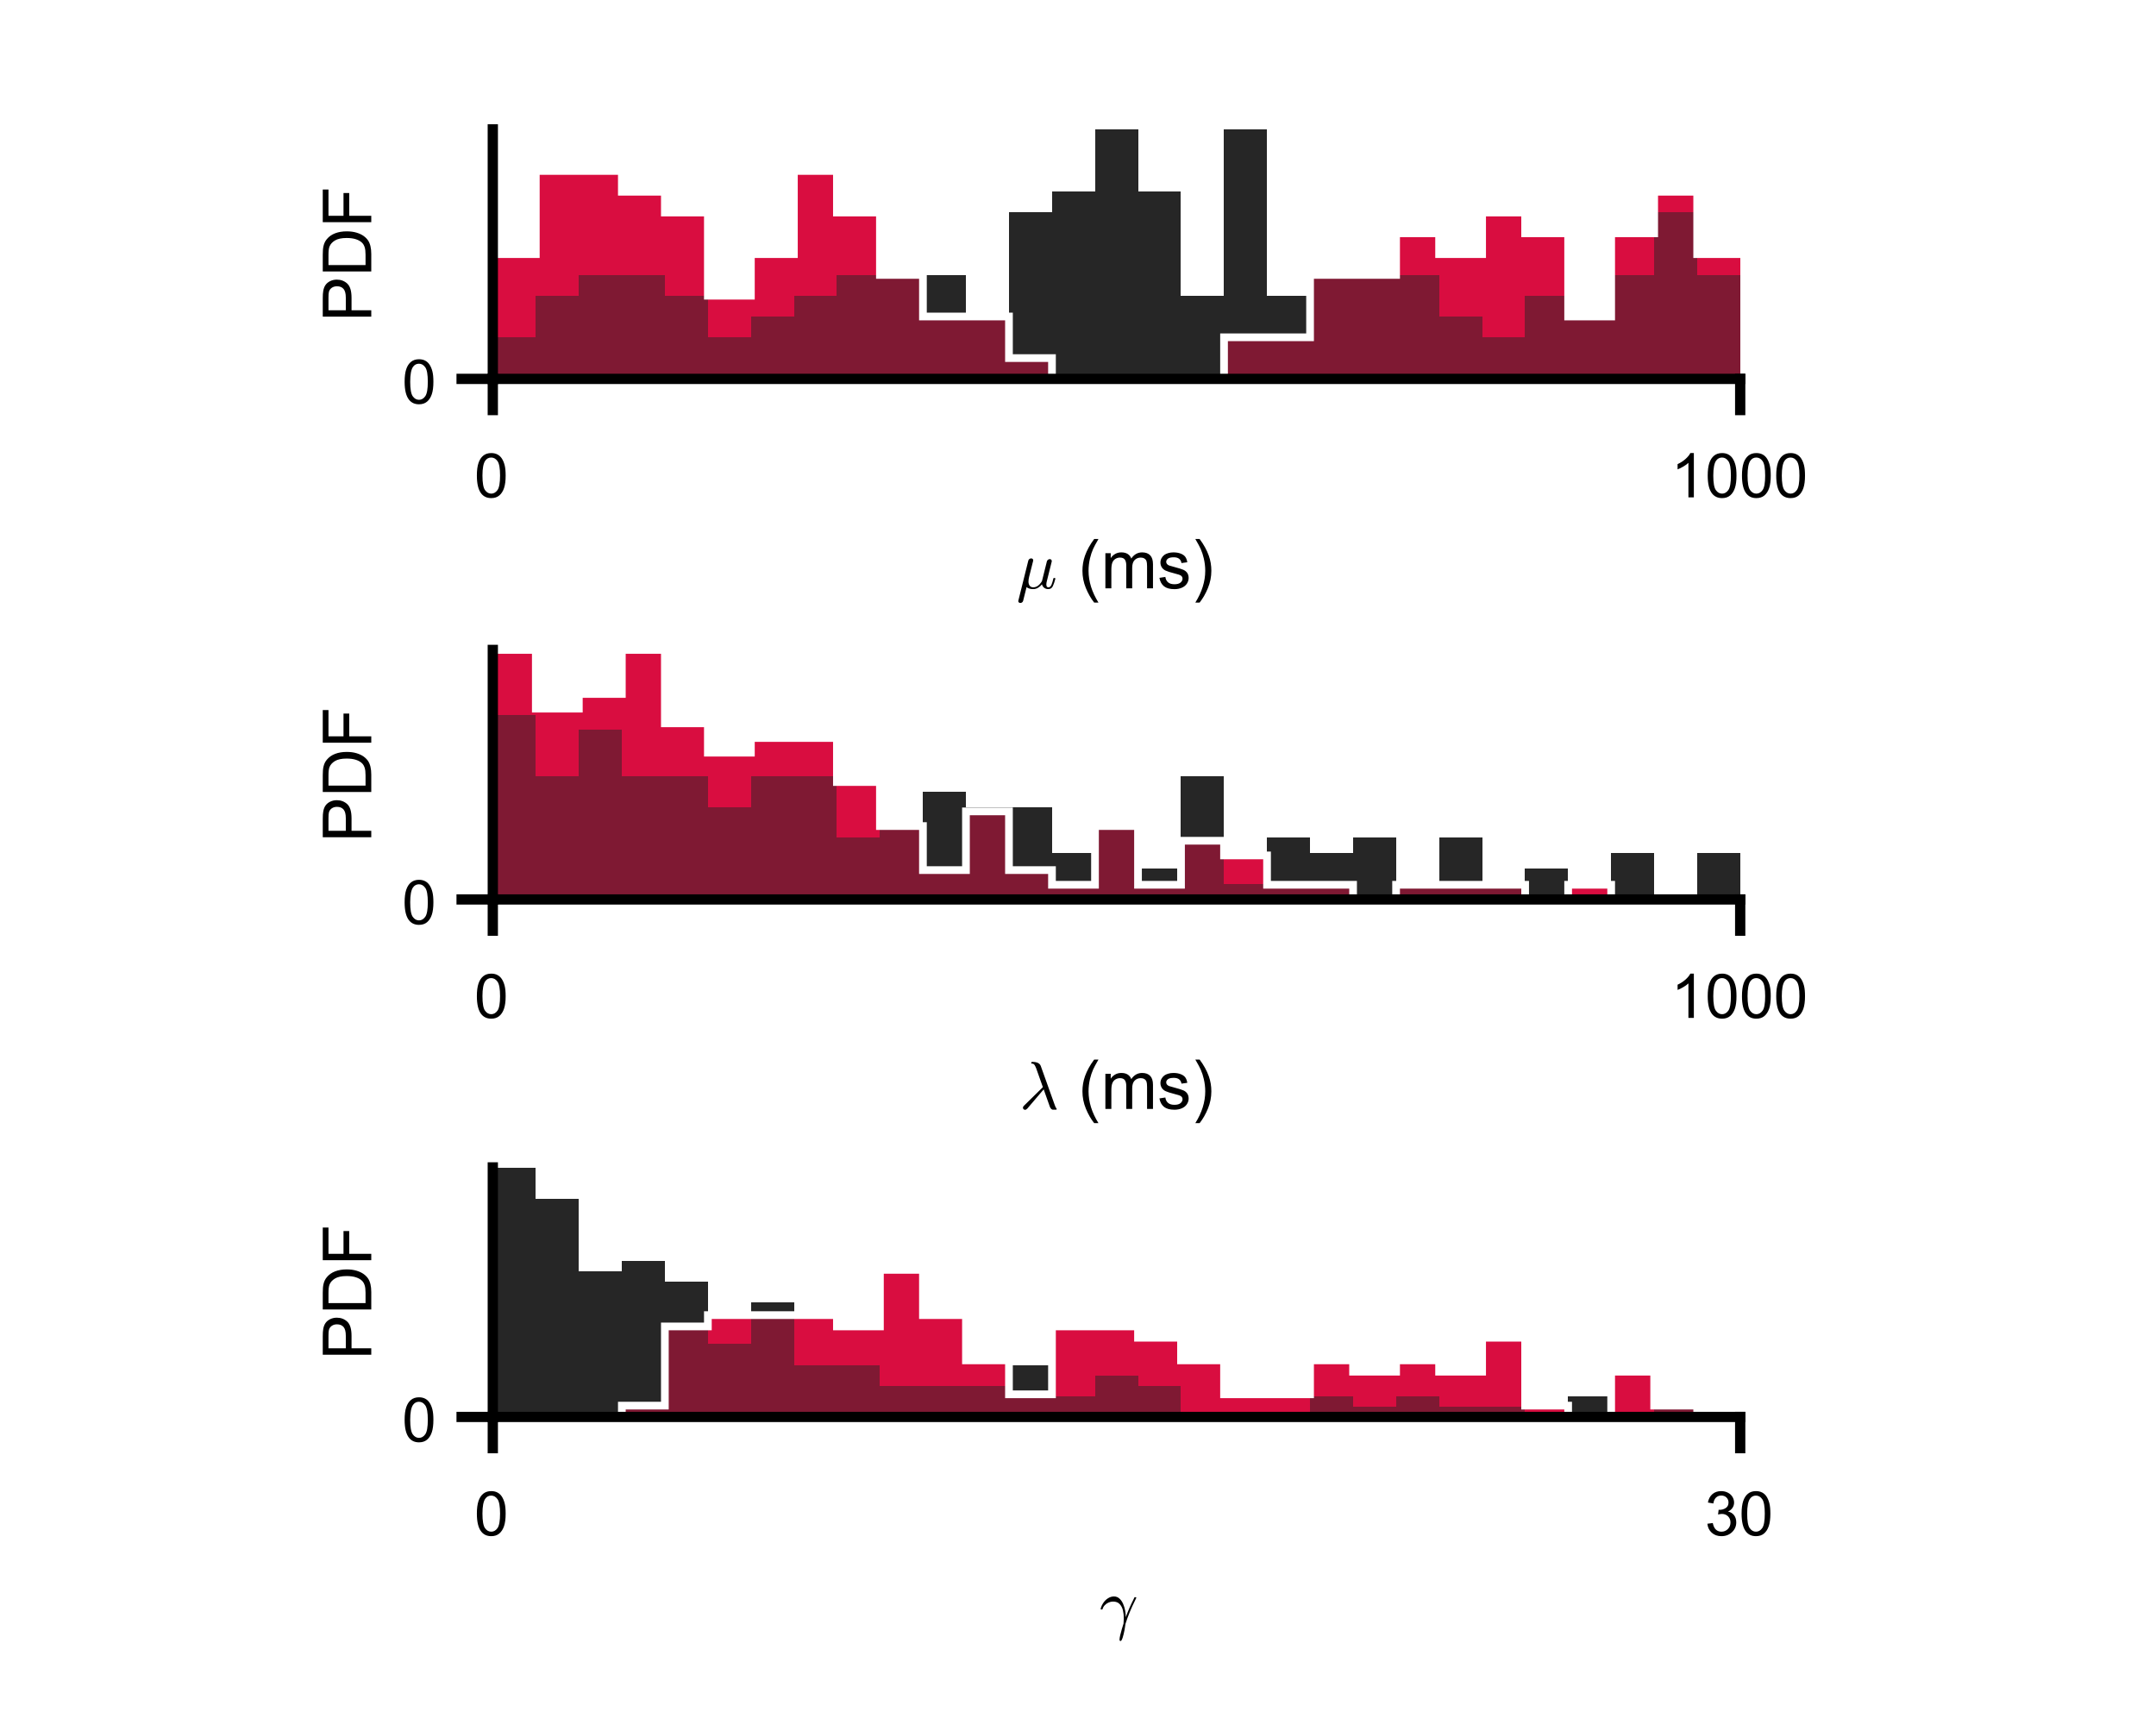 <?xml version="1.0"?>
<!DOCTYPE svg PUBLIC '-//W3C//DTD SVG 1.0//EN'
          'http://www.w3.org/TR/2001/REC-SVG-20010904/DTD/svg10.dtd'>
<svg xmlns:xlink="http://www.w3.org/1999/xlink" style="fill-opacity:1; color-rendering:auto; color-interpolation:auto; text-rendering:auto; stroke:black; stroke-linecap:square; stroke-miterlimit:10; shape-rendering:auto; stroke-opacity:1; fill:black; stroke-dasharray:none; font-weight:normal; stroke-width:1; font-family:'Dialog'; font-style:normal; stroke-linejoin:miter; font-size:12px; stroke-dashoffset:0; image-rendering:auto;" width="700" height="562" xmlns="http://www.w3.org/2000/svg"
><rect width="100%" height="100%" fill="#808080" stroke="none"/><!--Generated by the Batik Graphics2D SVG Generator--><defs id="genericDefs"
  /><g
  ><defs id="defs1"
    ><clipPath clipPathUnits="userSpaceOnUse" id="clipPath1"
      ><path d="M0 0 L700 0 L700 562 L0 562 L0 0 Z"
      /></clipPath
    ></defs
    ><g style="fill:white; stroke:white;"
    ><rect x="0" y="0" width="700" style="clip-path:url(#clipPath1); stroke:none;" height="562"
    /></g
    ><g style="fill:white; text-rendering:optimizeSpeed; color-rendering:optimizeSpeed; image-rendering:optimizeSpeed; shape-rendering:crispEdges; stroke:white; color-interpolation:sRGB;"
    ><rect x="0" width="700" height="562" y="0" style="stroke:none;"
      /><path d="M173.965 123 L173.965 109.5 L160 109.5 L160 123 ZM187.931 123 L187.931 96 L173.965 96 L173.965 123 ZM201.897 89.25 L187.931 89.25 L187.931 123 L201.897 123 L215.862 123 L215.862 89.25 ZM229.828 123 L229.828 96 L215.862 96 L215.862 123 ZM243.793 123 L243.793 109.5 L229.828 109.5 L229.828 123 ZM257.759 123 L257.759 102.75 L243.793 102.75 L243.793 123 ZM271.724 123 L271.724 96 L257.759 96 L257.759 123 ZM285.69 89.25 L271.724 89.25 L271.724 123 L285.69 123 L299.655 123 L313.621 123 L313.621 89.25 L299.655 89.25 ZM327.586 123 L327.586 102.75 L313.621 102.75 L313.621 123 ZM341.552 123 L341.552 69 L327.586 69 L327.586 123 ZM355.517 123 L355.517 62.25 L341.552 62.25 L341.552 123 ZM369.483 123 L369.483 42 L355.517 42 L355.517 123 ZM383.448 123 L383.448 62.25 L369.483 62.25 L369.483 123 ZM397.414 123 L397.414 96 L383.448 96 L383.448 123 ZM411.379 123 L411.379 42 L397.414 42 L397.414 123 ZM425.345 123 L425.345 96 L411.379 96 L411.379 123 ZM439.31 89.25 L425.345 89.25 L425.345 123 L439.31 123 L453.276 123 L467.241 123 L467.241 89.25 L453.276 89.25 ZM481.207 123 L481.207 102.75 L467.241 102.75 L467.241 123 ZM495.172 123 L495.172 109.5 L481.207 109.5 L481.207 123 ZM509.138 123 L509.138 96 L495.172 96 L495.172 123 ZM523.104 123 L523.104 102.75 L509.138 102.75 L509.138 123 ZM537.069 123 L537.069 89.25 L523.104 89.25 L523.104 123 ZM551.034 123 L551.034 69 L537.069 69 L537.069 123 ZM565 123 L565 89.25 L551.034 89.25 L551.034 123 Z" style="fill:rgb(38,38,38); stroke:none;"
      /><path d="M173.965 123 L173.965 82.5 L160 82.5 L160 123 ZM187.931 55.5 L173.965 55.5 L173.965 123 L187.931 123 L201.897 123 L201.897 55.5 ZM215.862 123 L215.862 62.25 L201.897 62.25 L201.897 123 ZM229.828 123 L229.828 69 L215.862 69 L215.862 123 ZM243.793 123 L243.793 96 L229.828 96 L229.828 123 ZM257.759 123 L257.759 82.5 L243.793 82.5 L243.793 123 ZM271.724 123 L271.724 55.5 L257.759 55.5 L257.759 123 ZM285.69 123 L285.69 69 L271.724 69 L271.724 123 ZM299.655 123 L299.655 89.25 L285.69 89.25 L285.69 123 ZM313.621 102.75 L299.655 102.75 L299.655 123 L313.621 123 L327.586 123 L327.586 102.75 ZM341.552 123 L341.552 116.25 L327.586 116.25 L327.586 123 ZM411.379 109.5 L397.414 109.5 L397.414 123 L411.379 123 L425.345 123 L425.345 109.5 ZM439.31 89.25 L425.345 89.25 L425.345 123 L439.31 123 L453.276 123 L453.276 89.25 ZM467.241 123 L467.241 75.75 L453.276 75.75 L453.276 123 ZM481.207 123 L481.207 82.5 L467.241 82.5 L467.241 123 ZM495.172 123 L495.172 69 L481.207 69 L481.207 123 ZM509.138 123 L509.138 75.75 L495.172 75.75 L495.172 123 ZM523.104 123 L523.104 102.75 L509.138 102.75 L509.138 123 ZM537.069 123 L537.069 75.75 L523.104 75.75 L523.104 123 ZM551.034 123 L551.034 62.25 L537.069 62.25 L537.069 123 ZM565 123 L565 82.5 L551.034 82.5 L551.034 123 Z" style="fill:rgb(217,13,64); stroke:none;"
    /></g
    ><g style="fill-opacity:0.502; fill:rgb(38,38,38); text-rendering:optimizeSpeed; image-rendering:optimizeSpeed; color-rendering:optimizeSpeed; shape-rendering:crispEdges; stroke:rgb(38,38,38); color-interpolation:sRGB; stroke-opacity:0.502;"
    ><path style="stroke:none;" d="M173.965 123 L173.965 109.5 L160 109.5 L160 123 ZM187.931 123 L187.931 96 L173.965 96 L173.965 123 ZM201.897 89.25 L187.931 89.25 L187.931 123 L201.897 123 L215.862 123 L215.862 89.25 ZM229.828 123 L229.828 96 L215.862 96 L215.862 123 ZM243.793 123 L243.793 109.5 L229.828 109.5 L229.828 123 ZM257.759 123 L257.759 102.75 L243.793 102.75 L243.793 123 ZM271.724 123 L271.724 96 L257.759 96 L257.759 123 ZM285.69 89.25 L271.724 89.25 L271.724 123 L285.69 123 L299.655 123 L313.621 123 L313.621 89.25 L299.655 89.25 ZM327.586 123 L327.586 102.75 L313.621 102.75 L313.621 123 ZM341.552 123 L341.552 69 L327.586 69 L327.586 123 ZM355.517 123 L355.517 62.25 L341.552 62.25 L341.552 123 ZM369.483 123 L369.483 42 L355.517 42 L355.517 123 ZM383.448 123 L383.448 62.25 L369.483 62.25 L369.483 123 ZM397.414 123 L397.414 96 L383.448 96 L383.448 123 ZM411.379 123 L411.379 42 L397.414 42 L397.414 123 ZM425.345 123 L425.345 96 L411.379 96 L411.379 123 ZM439.31 89.25 L425.345 89.25 L425.345 123 L439.31 123 L453.276 123 L467.241 123 L467.241 89.25 L453.276 89.25 ZM481.207 123 L481.207 102.75 L467.241 102.75 L467.241 123 ZM495.172 123 L495.172 109.5 L481.207 109.5 L481.207 123 ZM509.138 123 L509.138 96 L495.172 96 L495.172 123 ZM523.104 123 L523.104 102.75 L509.138 102.75 L509.138 123 ZM537.069 123 L537.069 89.25 L523.104 89.25 L523.104 123 ZM551.034 123 L551.034 69 L537.069 69 L537.069 123 ZM565 123 L565 89.25 L551.034 89.25 L551.034 123 Z"
    /></g
    ><g style="stroke-linecap:butt; fill:white; text-rendering:geometricPrecision; color-rendering:optimizeQuality; image-rendering:optimizeQuality; stroke:white; color-interpolation:linearRGB; stroke-width:2.5;"
    ><path d="M160 82.5 L173.965 82.5 L173.965 55.5 L187.931 55.5 L187.931 55.5 L201.897 55.5 L201.897 62.25 L215.862 62.25 L215.862 69 L229.828 69 L229.828 96 L243.793 96 L243.793 82.5 L257.759 82.5 L257.759 55.5 L271.724 55.5 L271.724 69 L285.69 69 L285.69 89.25 L299.655 89.25 L299.655 102.75 L313.621 102.75 L313.621 102.75 L327.586 102.75 L327.586 116.25 L341.552 116.25 L341.552 123 L355.517 123 L355.517 123 L369.483 123 L369.483 123 L383.448 123 L383.448 123 L397.414 123 L397.414 109.5 L411.379 109.5 L411.379 109.5 L425.345 109.5 L425.345 89.25 L439.31 89.25 L439.31 89.25 L453.276 89.25 L453.276 75.75 L467.241 75.75 L467.241 82.5 L481.207 82.5 L481.207 69 L495.172 69 L495.172 75.75 L509.138 75.75 L509.138 102.75 L523.104 102.75 L523.104 75.75 L537.069 75.75 L537.069 62.25 L551.034 62.25 L551.034 82.5 L565 82.5 L565 82.5" style="fill:none; fill-rule:evenodd;"
    /></g
    ><g style="text-rendering:geometricPrecision; stroke-width:3.333; color-interpolation:linearRGB; color-rendering:optimizeQuality; image-rendering:optimizeQuality; stroke-linejoin:round;"
    ><line y2="123" style="fill:none;" x1="160" x2="565" y1="123"
      /><line y2="133.125" style="fill:none;" x1="160" x2="160" y1="123"
      /><line y2="133.125" style="fill:none;" x1="565" x2="565" y1="123"
    /></g
    ><g transform="translate(160,140.458)" style="font-size:20px; text-rendering:geometricPrecision; color-rendering:optimizeQuality; image-rendering:optimizeQuality; font-family:'SansSerif'; color-interpolation:linearRGB;"
    ><path style="stroke:none;" d="M-5.172 13.938 Q-5.172 11.406 -4.648 9.852 Q-4.125 8.297 -3.094 7.461 Q-2.062 6.625 -0.5 6.625 Q0.656 6.625 1.523 7.086 Q2.391 7.547 2.953 8.422 Q3.516 9.297 3.844 10.555 Q4.172 11.812 4.172 13.938 Q4.172 16.453 3.648 18 Q3.125 19.547 2.102 20.398 Q1.078 21.25 -0.5 21.25 Q-2.578 21.25 -3.75 19.766 Q-5.172 17.969 -5.172 13.938 ZM-3.359 13.938 Q-3.359 17.469 -2.539 18.633 Q-1.719 19.797 -0.5 19.797 Q0.703 19.797 1.531 18.625 Q2.359 17.453 2.359 13.938 Q2.359 10.406 1.531 9.242 Q0.703 8.078 -0.516 8.078 Q-1.734 8.078 -2.453 9.109 Q-3.359 10.406 -3.359 13.938 Z"
    /></g
    ><g transform="translate(565,140.458)" style="font-size:20px; text-rendering:geometricPrecision; color-rendering:optimizeQuality; image-rendering:optimizeQuality; font-family:'SansSerif'; color-interpolation:linearRGB;"
    ><path style="stroke:none;" d="M-15.047 21 L-16.812 21 L-16.812 9.797 Q-17.438 10.406 -18.469 11.008 Q-19.5 11.609 -20.328 11.922 L-20.328 10.219 Q-18.844 9.531 -17.742 8.539 Q-16.641 7.547 -16.188 6.625 L-15.047 6.625 L-15.047 21 ZM-10.549 13.938 Q-10.549 11.406 -10.025 9.852 Q-9.502 8.297 -8.471 7.461 Q-7.439 6.625 -5.877 6.625 Q-4.721 6.625 -3.853 7.086 Q-2.986 7.547 -2.424 8.422 Q-1.861 9.297 -1.533 10.555 Q-1.205 11.812 -1.205 13.938 Q-1.205 16.453 -1.728 18 Q-2.252 19.547 -3.275 20.398 Q-4.299 21.25 -5.877 21.25 Q-7.955 21.25 -9.127 19.766 Q-10.549 17.969 -10.549 13.938 ZM-8.736 13.938 Q-8.736 17.469 -7.916 18.633 Q-7.096 19.797 -5.877 19.797 Q-4.674 19.797 -3.846 18.625 Q-3.018 17.453 -3.018 13.938 Q-3.018 10.406 -3.846 9.242 Q-4.674 8.078 -5.893 8.078 Q-7.111 8.078 -7.83 9.109 Q-8.736 10.406 -8.736 13.938 ZM0.574 13.938 Q0.574 11.406 1.098 9.852 Q1.621 8.297 2.652 7.461 Q3.684 6.625 5.246 6.625 Q6.402 6.625 7.269 7.086 Q8.137 7.547 8.699 8.422 Q9.262 9.297 9.59 10.555 Q9.918 11.812 9.918 13.938 Q9.918 16.453 9.395 18 Q8.871 19.547 7.848 20.398 Q6.824 21.25 5.246 21.25 Q3.168 21.25 1.996 19.766 Q0.574 17.969 0.574 13.938 ZM2.387 13.938 Q2.387 17.469 3.207 18.633 Q4.027 19.797 5.246 19.797 Q6.449 19.797 7.277 18.625 Q8.105 17.453 8.105 13.938 Q8.105 10.406 7.277 9.242 Q6.449 8.078 5.231 8.078 Q4.012 8.078 3.293 9.109 Q2.387 10.406 2.387 13.938 ZM11.697 13.938 Q11.697 11.406 12.221 9.852 Q12.744 8.297 13.775 7.461 Q14.807 6.625 16.369 6.625 Q17.525 6.625 18.393 7.086 Q19.26 7.547 19.822 8.422 Q20.385 9.297 20.713 10.555 Q21.041 11.812 21.041 13.938 Q21.041 16.453 20.518 18 Q19.994 19.547 18.971 20.398 Q17.947 21.25 16.369 21.25 Q14.291 21.25 13.119 19.766 Q11.697 17.969 11.697 13.938 ZM13.51 13.938 Q13.51 17.469 14.33 18.633 Q15.15 19.797 16.369 19.797 Q17.572 19.797 18.4 18.625 Q19.229 17.453 19.229 13.938 Q19.229 10.406 18.4 9.242 Q17.572 8.078 16.354 8.078 Q15.135 8.078 14.416 9.109 Q13.51 10.406 13.51 13.938 Z"
    /></g
    ><g transform="translate(330,191)" style="font-size:22px; text-rendering:geometricPrecision; color-rendering:optimizeQuality; image-rendering:optimizeQuality; font-family:'mwb_cmmi10'; color-interpolation:linearRGB;"
    ><path style="stroke:none;" d="M0.609 4.141 Q0.609 4 0.641 3.969 L3.875 -9.031 Q3.969 -9.328 4.219 -9.523 Q4.469 -9.719 4.797 -9.719 Q5.078 -9.719 5.266 -9.555 Q5.453 -9.391 5.453 -9.109 Q5.453 -9.047 5.453 -9.008 Q5.453 -8.969 5.438 -8.922 L4.141 -3.781 Q3.922 -2.875 3.922 -2.203 Q3.922 -1.391 4.305 -0.859 Q4.688 -0.328 5.484 -0.328 Q7.078 -0.328 8.297 -2.328 Q8.297 -2.359 8.305 -2.367 Q8.312 -2.375 8.312 -2.391 L9.906 -8.781 Q9.984 -9.062 10.25 -9.273 Q10.516 -9.484 10.828 -9.484 Q11.094 -9.484 11.289 -9.312 Q11.484 -9.141 11.484 -8.859 Q11.484 -8.734 11.469 -8.688 L9.891 -2.359 Q9.719 -1.734 9.719 -1.281 Q9.719 -0.328 10.359 -0.328 Q11.047 -0.328 11.398 -1.18 Q11.75 -2.031 12.016 -3.234 Q12.047 -3.359 12.188 -3.359 L12.453 -3.359 Q12.531 -3.359 12.594 -3.289 Q12.656 -3.219 12.656 -3.141 Q12.266 -1.609 11.812 -0.68 Q11.359 0.25 10.328 0.25 Q9.594 0.25 9.031 -0.172 Q8.469 -0.594 8.297 -1.297 Q7.75 -0.609 7.016 -0.18 Q6.281 0.25 5.453 0.25 Q4.078 0.25 3.297 -0.391 L2.188 4.047 Q2.109 4.359 1.852 4.555 Q1.594 4.75 1.281 4.75 Q1.016 4.75 0.812 4.586 Q0.609 4.422 0.609 4.141 Z"
    /></g
    ><g transform="translate(344,191)" style="font-size:22px; text-rendering:geometricPrecision; color-rendering:optimizeQuality; image-rendering:optimizeQuality; font-family:'SansSerif'; color-interpolation:linearRGB;"
    ><path style="stroke:none;" d="M11.253 4.625 Q9.659 2.609 8.55 -0.094 Q7.44 -2.797 7.44 -5.703 Q7.44 -8.266 8.269 -10.609 Q9.237 -13.328 11.253 -16.016 L12.644 -16.016 Q11.347 -13.781 10.925 -12.828 Q10.269 -11.344 9.894 -9.734 Q9.425 -7.719 9.425 -5.688 Q9.425 -0.531 12.644 4.625 L11.253 4.625 ZM14.892 0 L14.892 -11.406 L16.626 -11.406 L16.626 -9.812 Q17.157 -10.641 18.048 -11.156 Q18.939 -11.672 20.079 -11.672 Q21.345 -11.672 22.157 -11.141 Q22.97 -10.609 23.298 -9.672 Q24.657 -11.672 26.829 -11.672 Q28.517 -11.672 29.431 -10.727 Q30.345 -9.781 30.345 -7.828 L30.345 0 L28.423 0 L28.423 -7.188 Q28.423 -8.344 28.235 -8.859 Q28.048 -9.375 27.556 -9.68 Q27.064 -9.984 26.392 -9.984 Q25.189 -9.984 24.392 -9.188 Q23.595 -8.391 23.595 -6.625 L23.595 0 L21.673 0 L21.673 -7.406 Q21.673 -8.703 21.196 -9.344 Q20.72 -9.984 19.642 -9.984 Q18.829 -9.984 18.134 -9.555 Q17.439 -9.125 17.134 -8.305 Q16.829 -7.484 16.829 -5.922 L16.829 0 L14.892 0 ZM32.437 -3.406 L34.358 -3.703 Q34.515 -2.562 35.249 -1.945 Q35.983 -1.328 37.312 -1.328 Q38.64 -1.328 39.288 -1.875 Q39.937 -2.422 39.937 -3.141 Q39.937 -3.797 39.358 -4.172 Q38.968 -4.438 37.39 -4.828 Q35.249 -5.375 34.429 -5.766 Q33.608 -6.156 33.187 -6.852 Q32.765 -7.547 32.765 -8.375 Q32.765 -9.141 33.116 -9.789 Q33.468 -10.438 34.062 -10.875 Q34.515 -11.203 35.296 -11.438 Q36.077 -11.672 36.968 -11.672 Q38.312 -11.672 39.327 -11.281 Q40.343 -10.891 40.827 -10.234 Q41.312 -9.578 41.483 -8.469 L39.593 -8.203 Q39.468 -9.094 38.851 -9.586 Q38.233 -10.078 37.108 -10.078 Q35.765 -10.078 35.202 -9.641 Q34.64 -9.203 34.64 -8.609 Q34.64 -8.234 34.874 -7.922 Q35.108 -7.609 35.608 -7.406 Q35.905 -7.312 37.312 -6.922 Q39.374 -6.375 40.187 -6.023 Q40.999 -5.672 41.46 -5.008 Q41.921 -4.344 41.921 -3.359 Q41.921 -2.391 41.358 -1.531 Q40.796 -0.672 39.726 -0.203 Q38.655 0.266 37.312 0.266 Q35.093 0.266 33.929 -0.664 Q32.765 -1.594 32.437 -3.406 ZM45.483 4.625 L44.093 4.625 Q47.312 -0.531 47.312 -5.688 Q47.312 -7.719 46.843 -9.703 Q46.483 -11.312 45.827 -12.797 Q45.405 -13.766 44.093 -16.016 L45.483 -16.016 Q47.499 -13.328 48.468 -10.609 Q49.296 -8.266 49.296 -5.703 Q49.296 -2.797 48.187 -0.094 Q47.077 2.609 45.483 4.625 Z"
    /></g
    ><g style="text-rendering:geometricPrecision; stroke-width:3.333; color-interpolation:linearRGB; color-rendering:optimizeQuality; image-rendering:optimizeQuality; stroke-linejoin:round;"
    ><line y2="42" style="fill:none;" x1="160" x2="160" y1="123"
      /><line y2="123" style="fill:none;" x1="160" x2="149.875" y1="123"
    /></g
    ><g transform="translate(142.542,123)" style="font-size:20px; text-rendering:geometricPrecision; color-rendering:optimizeQuality; image-rendering:optimizeQuality; font-family:'SansSerif'; color-interpolation:linearRGB;"
    ><path style="stroke:none;" d="M-11.172 0.938 Q-11.172 -1.594 -10.648 -3.148 Q-10.125 -4.703 -9.094 -5.539 Q-8.062 -6.375 -6.5 -6.375 Q-5.344 -6.375 -4.477 -5.914 Q-3.609 -5.453 -3.047 -4.578 Q-2.484 -3.703 -2.156 -2.445 Q-1.828 -1.188 -1.828 0.938 Q-1.828 3.453 -2.352 5 Q-2.875 6.547 -3.898 7.398 Q-4.922 8.25 -6.5 8.25 Q-8.578 8.25 -9.75 6.766 Q-11.172 4.969 -11.172 0.938 ZM-9.359 0.938 Q-9.359 4.469 -8.539 5.633 Q-7.719 6.797 -6.5 6.797 Q-5.297 6.797 -4.469 5.625 Q-3.641 4.453 -3.641 0.938 Q-3.641 -2.594 -4.469 -3.758 Q-5.297 -4.922 -6.516 -4.922 Q-7.734 -4.922 -8.453 -3.891 Q-9.359 -2.594 -9.359 0.938 Z"
    /></g
    ><g transform="translate(125.542,82.5) rotate(-90)" style="font-size:22px; text-rendering:geometricPrecision; color-rendering:optimizeQuality; image-rendering:optimizeQuality; font-family:'SansSerif'; color-interpolation:linearRGB;"
    ><path style="stroke:none;" d="M-20.297 -5 L-20.297 -20.75 L-14.359 -20.75 Q-12.797 -20.75 -11.969 -20.594 Q-10.812 -20.406 -10.023 -19.859 Q-9.234 -19.312 -8.758 -18.336 Q-8.281 -17.359 -8.281 -16.188 Q-8.281 -14.188 -9.562 -12.797 Q-10.844 -11.406 -14.172 -11.406 L-18.219 -11.406 L-18.219 -5 L-20.297 -5 ZM-18.219 -13.266 L-14.141 -13.266 Q-12.125 -13.266 -11.281 -14.016 Q-10.438 -14.766 -10.438 -16.125 Q-10.438 -17.125 -10.93 -17.828 Q-11.422 -18.531 -12.25 -18.75 Q-12.766 -18.891 -14.188 -18.891 L-18.219 -18.891 L-18.219 -13.266 ZM-5.623 -5 L-5.623 -20.75 L-0.201 -20.75 Q1.627 -20.75 2.596 -20.516 Q3.955 -20.219 4.908 -19.391 Q6.158 -18.344 6.775 -16.703 Q7.393 -15.062 7.393 -12.953 Q7.393 -11.172 6.971 -9.781 Q6.549 -8.391 5.893 -7.484 Q5.236 -6.578 4.463 -6.055 Q3.689 -5.531 2.588 -5.266 Q1.486 -5 0.049 -5 L-5.623 -5 ZM-3.545 -6.859 L-0.185 -6.859 Q1.377 -6.859 2.26 -7.148 Q3.143 -7.438 3.674 -7.969 Q4.408 -8.703 4.822 -9.953 Q5.236 -11.203 5.236 -13 Q5.236 -15.469 4.432 -16.789 Q3.627 -18.109 2.455 -18.562 Q1.627 -18.891 -0.232 -18.891 L-3.545 -18.891 L-3.545 -6.859 ZM10.374 -5 L10.374 -20.75 L20.983 -20.75 L20.983 -18.891 L12.452 -18.891 L12.452 -14.016 L19.843 -14.016 L19.843 -12.156 L12.452 -12.156 L12.452 -5 L10.374 -5 Z"
    /></g
    ><g style="fill:rgb(38,38,38); text-rendering:optimizeSpeed; color-rendering:optimizeSpeed; image-rendering:optimizeSpeed; shape-rendering:crispEdges; stroke:rgb(38,38,38); color-interpolation:sRGB;"
    ><path style="stroke:none;" d="M173.965 292 L173.965 231.985 L160 231.985 L160 292 ZM187.931 292 L187.931 251.99 L173.965 251.99 L173.965 292 ZM201.897 292 L201.897 236.986 L187.931 236.986 L187.931 292 ZM215.862 251.99 L201.897 251.99 L201.897 292 L215.862 292 L229.828 292 L229.828 251.99 ZM243.793 292 L243.793 261.993 L229.828 261.993 L229.828 292 ZM257.759 251.99 L243.793 251.99 L243.793 292 L257.759 292 L271.724 292 L271.724 251.99 ZM285.69 292 L285.69 271.995 L271.724 271.995 L271.724 292 ZM299.655 292 L299.655 266.994 L285.69 266.994 L285.69 292 ZM313.621 292 L313.621 256.991 L299.655 256.991 L299.655 292 ZM327.586 261.993 L313.621 261.993 L313.621 292 L327.586 292 L341.552 292 L341.552 261.993 ZM355.517 292 L355.517 276.996 L341.552 276.996 L341.552 292 ZM369.483 292 L369.483 266.994 L355.517 266.994 L355.517 292 ZM383.448 292 L383.448 281.998 L369.483 281.998 L369.483 292 ZM397.414 292 L397.414 251.99 L383.448 251.99 L383.448 292 ZM411.379 292 L411.379 286.999 L397.414 286.999 L397.414 292 ZM425.345 292 L425.345 271.995 L411.379 271.995 L411.379 292 ZM439.31 292 L439.31 276.996 L425.345 276.996 L425.345 292 ZM453.276 292 L453.276 271.995 L439.31 271.995 L439.31 292 ZM467.241 292 L467.241 286.999 L453.276 286.999 L453.276 292 ZM481.207 292 L481.207 271.995 L467.241 271.995 L467.241 292 ZM495.172 292 L495.172 286.999 L481.207 286.999 L481.207 292 ZM509.138 292 L509.138 281.998 L495.172 281.998 L495.172 292 ZM537.069 292 L537.069 276.996 L523.104 276.996 L523.104 292 ZM565 292 L565 276.996 L551.034 276.996 L551.034 292 Z"
      /><path d="M173.965 292 L173.965 211 L160 211 L160 292 ZM187.931 292 L187.931 230.059 L173.965 230.059 L173.965 292 ZM201.897 292 L201.897 225.294 L187.931 225.294 L187.931 292 ZM215.862 292 L215.862 211 L201.897 211 L201.897 292 ZM229.828 292 L229.828 234.823 L215.862 234.823 L215.862 292 ZM243.793 292 L243.793 244.353 L229.828 244.353 L229.828 292 ZM257.759 239.588 L243.793 239.588 L243.793 292 L257.759 292 L271.724 292 L271.724 239.588 ZM285.69 292 L285.69 253.882 L271.724 253.882 L271.724 292 ZM299.655 292 L299.655 268.176 L285.69 268.176 L285.69 292 ZM313.621 292 L313.621 282.471 L299.655 282.471 L299.655 292 ZM327.586 292 L327.586 263.412 L313.621 263.412 L313.621 292 ZM341.552 292 L341.552 282.471 L327.586 282.471 L327.586 292 ZM355.517 292 L355.517 287.235 L341.552 287.235 L341.552 292 ZM369.483 292 L369.483 268.176 L355.517 268.176 L355.517 292 ZM383.448 292 L383.448 287.235 L369.483 287.235 L369.483 292 ZM397.414 292 L397.414 272.941 L383.448 272.941 L383.448 292 ZM411.379 292 L411.379 277.706 L397.414 277.706 L397.414 292 ZM425.345 287.235 L411.379 287.235 L411.379 292 L425.345 292 L439.31 292 L439.31 287.235 ZM467.241 287.235 L453.276 287.235 L453.276 292 L467.241 292 L481.207 292 L495.172 292 L495.172 287.235 L481.207 287.235 ZM523.104 292 L523.104 287.235 L509.138 287.235 L509.138 292 Z" style="fill:rgb(217,13,64); stroke:none;"
      /><path d="M173.965 292 L173.965 231.985 L160 231.985 L160 292 ZM187.931 292 L187.931 251.99 L173.965 251.99 L173.965 292 ZM201.897 292 L201.897 236.986 L187.931 236.986 L187.931 292 ZM215.862 251.99 L201.897 251.99 L201.897 292 L215.862 292 L229.828 292 L229.828 251.99 ZM243.793 292 L243.793 261.993 L229.828 261.993 L229.828 292 ZM257.759 251.99 L243.793 251.99 L243.793 292 L257.759 292 L271.724 292 L271.724 251.99 ZM285.69 292 L285.69 271.995 L271.724 271.995 L271.724 292 ZM299.655 292 L299.655 266.994 L285.69 266.994 L285.69 292 ZM313.621 292 L313.621 256.991 L299.655 256.991 L299.655 292 ZM327.586 261.993 L313.621 261.993 L313.621 292 L327.586 292 L341.552 292 L341.552 261.993 ZM355.517 292 L355.517 276.996 L341.552 276.996 L341.552 292 ZM369.483 292 L369.483 266.994 L355.517 266.994 L355.517 292 ZM383.448 292 L383.448 281.998 L369.483 281.998 L369.483 292 ZM397.414 292 L397.414 251.99 L383.448 251.99 L383.448 292 ZM411.379 292 L411.379 286.999 L397.414 286.999 L397.414 292 ZM425.345 292 L425.345 271.995 L411.379 271.995 L411.379 292 ZM439.31 292 L439.31 276.996 L425.345 276.996 L425.345 292 ZM453.276 292 L453.276 271.995 L439.31 271.995 L439.31 292 ZM467.241 292 L467.241 286.999 L453.276 286.999 L453.276 292 ZM481.207 292 L481.207 271.995 L467.241 271.995 L467.241 292 ZM495.172 292 L495.172 286.999 L481.207 286.999 L481.207 292 ZM509.138 292 L509.138 281.998 L495.172 281.998 L495.172 292 ZM537.069 292 L537.069 276.996 L523.104 276.996 L523.104 292 ZM565 292 L565 276.996 L551.034 276.996 L551.034 292 Z" style="fill-opacity:0.502; stroke-opacity:0.502; stroke:none;"
    /></g
    ><g style="stroke-linecap:butt; fill:white; text-rendering:geometricPrecision; color-rendering:optimizeQuality; image-rendering:optimizeQuality; stroke:white; color-interpolation:linearRGB; stroke-width:2.5;"
    ><path d="M160 211 L173.965 211 L173.965 230.059 L187.931 230.059 L187.931 225.294 L201.897 225.294 L201.897 211 L215.862 211 L215.862 234.823 L229.828 234.823 L229.828 244.353 L243.793 244.353 L243.793 239.588 L257.759 239.588 L257.759 239.588 L271.724 239.588 L271.724 253.882 L285.69 253.882 L285.69 268.176 L299.655 268.176 L299.655 282.471 L313.621 282.471 L313.621 263.412 L327.586 263.412 L327.586 282.471 L341.552 282.471 L341.552 287.235 L355.517 287.235 L355.517 268.176 L369.483 268.176 L369.483 287.235 L383.448 287.235 L383.448 272.941 L397.414 272.941 L397.414 277.706 L411.379 277.706 L411.379 287.235 L425.345 287.235 L425.345 287.235 L439.31 287.235 L439.31 292 L453.276 292 L453.276 287.235 L467.241 287.235 L467.241 287.235 L481.207 287.235 L481.207 287.235 L495.172 287.235 L495.172 292 L509.138 292 L509.138 287.235 L523.104 287.235 L523.104 292 L537.069 292 L537.069 292 L551.034 292 L551.034 292 L565 292 L565 292" style="fill:none; fill-rule:evenodd;"
    /></g
    ><g style="text-rendering:geometricPrecision; stroke-width:3.333; color-interpolation:linearRGB; color-rendering:optimizeQuality; image-rendering:optimizeQuality; stroke-linejoin:round;"
    ><line y2="292" style="fill:none;" x1="160" x2="565" y1="292"
      /><line y2="302.125" style="fill:none;" x1="160" x2="160" y1="292"
      /><line y2="302.125" style="fill:none;" x1="565" x2="565" y1="292"
    /></g
    ><g transform="translate(160,309.458)" style="font-size:20px; text-rendering:geometricPrecision; color-rendering:optimizeQuality; image-rendering:optimizeQuality; font-family:'SansSerif'; color-interpolation:linearRGB;"
    ><path style="stroke:none;" d="M-5.172 13.938 Q-5.172 11.406 -4.648 9.852 Q-4.125 8.297 -3.094 7.461 Q-2.062 6.625 -0.5 6.625 Q0.656 6.625 1.523 7.086 Q2.391 7.547 2.953 8.422 Q3.516 9.297 3.844 10.555 Q4.172 11.812 4.172 13.938 Q4.172 16.453 3.648 18 Q3.125 19.547 2.102 20.398 Q1.078 21.25 -0.5 21.25 Q-2.578 21.25 -3.75 19.766 Q-5.172 17.969 -5.172 13.938 ZM-3.359 13.938 Q-3.359 17.469 -2.539 18.633 Q-1.719 19.797 -0.5 19.797 Q0.703 19.797 1.531 18.625 Q2.359 17.453 2.359 13.938 Q2.359 10.406 1.531 9.242 Q0.703 8.078 -0.516 8.078 Q-1.734 8.078 -2.453 9.109 Q-3.359 10.406 -3.359 13.938 Z"
    /></g
    ><g transform="translate(565,309.458)" style="font-size:20px; text-rendering:geometricPrecision; color-rendering:optimizeQuality; image-rendering:optimizeQuality; font-family:'SansSerif'; color-interpolation:linearRGB;"
    ><path style="stroke:none;" d="M-15.047 21 L-16.812 21 L-16.812 9.797 Q-17.438 10.406 -18.469 11.008 Q-19.5 11.609 -20.328 11.922 L-20.328 10.219 Q-18.844 9.531 -17.742 8.539 Q-16.641 7.547 -16.188 6.625 L-15.047 6.625 L-15.047 21 ZM-10.549 13.938 Q-10.549 11.406 -10.025 9.852 Q-9.502 8.297 -8.471 7.461 Q-7.439 6.625 -5.877 6.625 Q-4.721 6.625 -3.853 7.086 Q-2.986 7.547 -2.424 8.422 Q-1.861 9.297 -1.533 10.555 Q-1.205 11.812 -1.205 13.938 Q-1.205 16.453 -1.728 18 Q-2.252 19.547 -3.275 20.398 Q-4.299 21.25 -5.877 21.25 Q-7.955 21.25 -9.127 19.766 Q-10.549 17.969 -10.549 13.938 ZM-8.736 13.938 Q-8.736 17.469 -7.916 18.633 Q-7.096 19.797 -5.877 19.797 Q-4.674 19.797 -3.846 18.625 Q-3.018 17.453 -3.018 13.938 Q-3.018 10.406 -3.846 9.242 Q-4.674 8.078 -5.893 8.078 Q-7.111 8.078 -7.83 9.109 Q-8.736 10.406 -8.736 13.938 ZM0.574 13.938 Q0.574 11.406 1.098 9.852 Q1.621 8.297 2.652 7.461 Q3.684 6.625 5.246 6.625 Q6.402 6.625 7.269 7.086 Q8.137 7.547 8.699 8.422 Q9.262 9.297 9.59 10.555 Q9.918 11.812 9.918 13.938 Q9.918 16.453 9.395 18 Q8.871 19.547 7.848 20.398 Q6.824 21.25 5.246 21.25 Q3.168 21.25 1.996 19.766 Q0.574 17.969 0.574 13.938 ZM2.387 13.938 Q2.387 17.469 3.207 18.633 Q4.027 19.797 5.246 19.797 Q6.449 19.797 7.277 18.625 Q8.105 17.453 8.105 13.938 Q8.105 10.406 7.277 9.242 Q6.449 8.078 5.231 8.078 Q4.012 8.078 3.293 9.109 Q2.387 10.406 2.387 13.938 ZM11.697 13.938 Q11.697 11.406 12.221 9.852 Q12.744 8.297 13.775 7.461 Q14.807 6.625 16.369 6.625 Q17.525 6.625 18.393 7.086 Q19.26 7.547 19.822 8.422 Q20.385 9.297 20.713 10.555 Q21.041 11.812 21.041 13.938 Q21.041 16.453 20.518 18 Q19.994 19.547 18.971 20.398 Q17.947 21.25 16.369 21.25 Q14.291 21.25 13.119 19.766 Q11.697 17.969 11.697 13.938 ZM13.51 13.938 Q13.51 17.469 14.33 18.633 Q15.15 19.797 16.369 19.797 Q17.572 19.797 18.4 18.625 Q19.229 17.453 19.229 13.938 Q19.229 10.406 18.4 9.242 Q17.572 8.078 16.354 8.078 Q15.135 8.078 14.416 9.109 Q13.51 10.406 13.51 13.938 Z"
    /></g
    ><g transform="translate(331,360)" style="font-size:22px; text-rendering:geometricPrecision; color-rendering:optimizeQuality; image-rendering:optimizeQuality; font-family:'mwb_cmmi10'; color-interpolation:linearRGB;"
    ><path style="stroke:none;" d="M1.125 -0.375 Q1.125 -0.703 1.406 -0.984 L7.594 -7.062 L5.422 -13.188 Q5.156 -13.875 4.875 -14.289 Q4.594 -14.703 4.047 -14.703 Q3.797 -14.703 3.797 -14.984 Q3.828 -15.109 3.914 -15.188 Q4 -15.266 4.141 -15.266 Q6.453 -15.266 6.922 -13.906 L11.391 -1.422 Q11.688 -0.5 11.984 -0.172 Q12.094 -0.016 12.094 0.047 Q12.094 0.25 11.922 0.25 L10.734 0.25 Q10.188 0.094 9.859 -0.703 L7.859 -6.344 L2.531 -0.094 Q2.141 0.297 1.828 0.297 Q1.547 0.297 1.336 0.102 Q1.125 -0.094 1.125 -0.375 Z"
    /></g
    ><g transform="translate(344,360)" style="font-size:22px; text-rendering:geometricPrecision; color-rendering:optimizeQuality; image-rendering:optimizeQuality; font-family:'SansSerif'; color-interpolation:linearRGB;"
    ><path style="stroke:none;" d="M11.253 4.625 Q9.659 2.609 8.55 -0.094 Q7.44 -2.797 7.44 -5.703 Q7.44 -8.266 8.269 -10.609 Q9.237 -13.328 11.253 -16.016 L12.644 -16.016 Q11.347 -13.781 10.925 -12.828 Q10.269 -11.344 9.894 -9.734 Q9.425 -7.719 9.425 -5.688 Q9.425 -0.531 12.644 4.625 L11.253 4.625 ZM14.892 0 L14.892 -11.406 L16.626 -11.406 L16.626 -9.812 Q17.157 -10.641 18.048 -11.156 Q18.939 -11.672 20.079 -11.672 Q21.345 -11.672 22.157 -11.141 Q22.97 -10.609 23.298 -9.672 Q24.657 -11.672 26.829 -11.672 Q28.517 -11.672 29.431 -10.727 Q30.345 -9.781 30.345 -7.828 L30.345 0 L28.423 0 L28.423 -7.188 Q28.423 -8.344 28.235 -8.859 Q28.048 -9.375 27.556 -9.68 Q27.064 -9.984 26.392 -9.984 Q25.189 -9.984 24.392 -9.188 Q23.595 -8.391 23.595 -6.625 L23.595 0 L21.673 0 L21.673 -7.406 Q21.673 -8.703 21.196 -9.344 Q20.72 -9.984 19.642 -9.984 Q18.829 -9.984 18.134 -9.555 Q17.439 -9.125 17.134 -8.305 Q16.829 -7.484 16.829 -5.922 L16.829 0 L14.892 0 ZM32.437 -3.406 L34.358 -3.703 Q34.515 -2.562 35.249 -1.945 Q35.983 -1.328 37.312 -1.328 Q38.64 -1.328 39.288 -1.875 Q39.937 -2.422 39.937 -3.141 Q39.937 -3.797 39.358 -4.172 Q38.968 -4.438 37.39 -4.828 Q35.249 -5.375 34.429 -5.766 Q33.608 -6.156 33.187 -6.852 Q32.765 -7.547 32.765 -8.375 Q32.765 -9.141 33.116 -9.789 Q33.468 -10.438 34.062 -10.875 Q34.515 -11.203 35.296 -11.438 Q36.077 -11.672 36.968 -11.672 Q38.312 -11.672 39.327 -11.281 Q40.343 -10.891 40.827 -10.234 Q41.312 -9.578 41.483 -8.469 L39.593 -8.203 Q39.468 -9.094 38.851 -9.586 Q38.233 -10.078 37.108 -10.078 Q35.765 -10.078 35.202 -9.641 Q34.64 -9.203 34.64 -8.609 Q34.64 -8.234 34.874 -7.922 Q35.108 -7.609 35.608 -7.406 Q35.905 -7.312 37.312 -6.922 Q39.374 -6.375 40.187 -6.023 Q40.999 -5.672 41.46 -5.008 Q41.921 -4.344 41.921 -3.359 Q41.921 -2.391 41.358 -1.531 Q40.796 -0.672 39.726 -0.203 Q38.655 0.266 37.312 0.266 Q35.093 0.266 33.929 -0.664 Q32.765 -1.594 32.437 -3.406 ZM45.483 4.625 L44.093 4.625 Q47.312 -0.531 47.312 -5.688 Q47.312 -7.719 46.843 -9.703 Q46.483 -11.312 45.827 -12.797 Q45.405 -13.766 44.093 -16.016 L45.483 -16.016 Q47.499 -13.328 48.468 -10.609 Q49.296 -8.266 49.296 -5.703 Q49.296 -2.797 48.187 -0.094 Q47.077 2.609 45.483 4.625 Z"
    /></g
    ><g style="text-rendering:geometricPrecision; stroke-width:3.333; color-interpolation:linearRGB; color-rendering:optimizeQuality; image-rendering:optimizeQuality; stroke-linejoin:round;"
    ><line y2="211" style="fill:none;" x1="160" x2="160" y1="292"
      /><line y2="292" style="fill:none;" x1="160" x2="149.875" y1="292"
    /></g
    ><g transform="translate(142.542,292)" style="font-size:20px; text-rendering:geometricPrecision; color-rendering:optimizeQuality; image-rendering:optimizeQuality; font-family:'SansSerif'; color-interpolation:linearRGB;"
    ><path style="stroke:none;" d="M-11.172 0.938 Q-11.172 -1.594 -10.648 -3.148 Q-10.125 -4.703 -9.094 -5.539 Q-8.062 -6.375 -6.5 -6.375 Q-5.344 -6.375 -4.477 -5.914 Q-3.609 -5.453 -3.047 -4.578 Q-2.484 -3.703 -2.156 -2.445 Q-1.828 -1.188 -1.828 0.938 Q-1.828 3.453 -2.352 5 Q-2.875 6.547 -3.898 7.398 Q-4.922 8.25 -6.5 8.25 Q-8.578 8.25 -9.75 6.766 Q-11.172 4.969 -11.172 0.938 ZM-9.359 0.938 Q-9.359 4.469 -8.539 5.633 Q-7.719 6.797 -6.5 6.797 Q-5.297 6.797 -4.469 5.625 Q-3.641 4.453 -3.641 0.938 Q-3.641 -2.594 -4.469 -3.758 Q-5.297 -4.922 -6.516 -4.922 Q-7.734 -4.922 -8.453 -3.891 Q-9.359 -2.594 -9.359 0.938 Z"
    /></g
    ><g transform="translate(125.542,251.5) rotate(-90)" style="font-size:22px; text-rendering:geometricPrecision; color-rendering:optimizeQuality; image-rendering:optimizeQuality; font-family:'SansSerif'; color-interpolation:linearRGB;"
    ><path style="stroke:none;" d="M-20.297 -5 L-20.297 -20.75 L-14.359 -20.75 Q-12.797 -20.75 -11.969 -20.594 Q-10.812 -20.406 -10.023 -19.859 Q-9.234 -19.312 -8.758 -18.336 Q-8.281 -17.359 -8.281 -16.188 Q-8.281 -14.188 -9.562 -12.797 Q-10.844 -11.406 -14.172 -11.406 L-18.219 -11.406 L-18.219 -5 L-20.297 -5 ZM-18.219 -13.266 L-14.141 -13.266 Q-12.125 -13.266 -11.281 -14.016 Q-10.438 -14.766 -10.438 -16.125 Q-10.438 -17.125 -10.93 -17.828 Q-11.422 -18.531 -12.25 -18.75 Q-12.766 -18.891 -14.188 -18.891 L-18.219 -18.891 L-18.219 -13.266 ZM-5.623 -5 L-5.623 -20.75 L-0.201 -20.75 Q1.627 -20.75 2.596 -20.516 Q3.955 -20.219 4.908 -19.391 Q6.158 -18.344 6.775 -16.703 Q7.393 -15.062 7.393 -12.953 Q7.393 -11.172 6.971 -9.781 Q6.549 -8.391 5.893 -7.484 Q5.236 -6.578 4.463 -6.055 Q3.689 -5.531 2.588 -5.266 Q1.486 -5 0.049 -5 L-5.623 -5 ZM-3.545 -6.859 L-0.185 -6.859 Q1.377 -6.859 2.26 -7.148 Q3.143 -7.438 3.674 -7.969 Q4.408 -8.703 4.822 -9.953 Q5.236 -11.203 5.236 -13 Q5.236 -15.469 4.432 -16.789 Q3.627 -18.109 2.455 -18.562 Q1.627 -18.891 -0.232 -18.891 L-3.545 -18.891 L-3.545 -6.859 ZM10.374 -5 L10.374 -20.75 L20.983 -20.75 L20.983 -18.891 L12.452 -18.891 L12.452 -14.016 L19.843 -14.016 L19.843 -12.156 L12.452 -12.156 L12.452 -5 L10.374 -5 Z"
    /></g
    ><g style="fill:rgb(38,38,38); text-rendering:optimizeSpeed; color-rendering:optimizeSpeed; image-rendering:optimizeSpeed; shape-rendering:crispEdges; stroke:rgb(38,38,38); color-interpolation:sRGB;"
    ><path style="stroke:none;" d="M173.965 460 L173.965 379 L160 379 L160 460 ZM187.931 460 L187.931 389.125 L173.965 389.125 L173.965 460 ZM201.897 460 L201.897 412.75 L187.931 412.75 L187.931 460 ZM215.862 460 L215.862 409.375 L201.897 409.375 L201.897 460 ZM229.828 460 L229.828 416.125 L215.862 416.125 L215.862 460 ZM243.793 460 L243.793 436.375 L229.828 436.375 L229.828 460 ZM257.759 460 L257.759 422.875 L243.793 422.875 L243.793 460 ZM271.724 443.125 L257.759 443.125 L257.759 460 L271.724 460 L285.69 460 L285.69 443.125 ZM299.655 449.875 L285.69 449.875 L285.69 460 L299.655 460 L313.621 460 L327.586 460 L327.586 449.875 L313.621 449.875 ZM341.552 460 L341.552 443.125 L327.586 443.125 L327.586 460 ZM355.517 460 L355.517 453.25 L341.552 453.25 L341.552 460 ZM369.483 460 L369.483 446.5 L355.517 446.5 L355.517 460 ZM383.448 460 L383.448 449.875 L369.483 449.875 L369.483 460 ZM439.31 460 L439.31 453.25 L425.345 453.25 L425.345 460 ZM453.276 460 L453.276 456.625 L439.31 456.625 L439.31 460 ZM467.241 460 L467.241 453.25 L453.276 453.25 L453.276 460 ZM481.207 456.625 L467.241 456.625 L467.241 460 L481.207 460 L495.172 460 L495.172 456.625 ZM523.104 460 L523.104 453.25 L509.138 453.25 L509.138 460 ZM551.034 460 L551.034 456.625 L537.069 456.625 L537.069 460 Z"
      /><path d="M215.862 460 L215.862 456.327 L201.897 456.327 L201.897 460 ZM229.828 460 L229.828 430.618 L215.862 430.618 L215.862 460 ZM243.793 426.945 L229.828 426.945 L229.828 460 L243.793 460 L257.759 460 L271.724 460 L271.724 426.945 L257.759 426.945 ZM285.69 460 L285.69 430.618 L271.724 430.618 L271.724 460 ZM299.655 460 L299.655 412.254 L285.69 412.254 L285.69 460 ZM313.621 460 L313.621 426.945 L299.655 426.945 L299.655 460 ZM327.586 460 L327.586 441.636 L313.621 441.636 L313.621 460 ZM341.552 460 L341.552 452.654 L327.586 452.654 L327.586 460 ZM355.517 430.618 L341.552 430.618 L341.552 460 L355.517 460 L369.483 460 L369.483 430.618 ZM383.448 460 L383.448 434.29 L369.483 434.29 L369.483 460 ZM397.414 460 L397.414 441.636 L383.448 441.636 L383.448 460 ZM411.379 452.654 L397.414 452.654 L397.414 460 L411.379 460 L425.345 460 L425.345 452.654 ZM439.31 460 L439.31 441.636 L425.345 441.636 L425.345 460 ZM453.276 460 L453.276 445.309 L439.31 445.309 L439.31 460 ZM467.241 460 L467.241 441.636 L453.276 441.636 L453.276 460 ZM481.207 460 L481.207 445.309 L467.241 445.309 L467.241 460 ZM495.172 460 L495.172 434.29 L481.207 434.29 L481.207 460 ZM509.138 460 L509.138 456.327 L495.172 456.327 L495.172 460 ZM537.069 460 L537.069 445.309 L523.104 445.309 L523.104 460 ZM551.034 460 L551.034 456.327 L537.069 456.327 L537.069 460 Z" style="fill:rgb(217,13,64); stroke:none;"
      /><path d="M173.965 460 L173.965 379 L160 379 L160 460 ZM187.931 460 L187.931 389.125 L173.965 389.125 L173.965 460 ZM201.897 460 L201.897 412.75 L187.931 412.75 L187.931 460 ZM215.862 460 L215.862 409.375 L201.897 409.375 L201.897 460 ZM229.828 460 L229.828 416.125 L215.862 416.125 L215.862 460 ZM243.793 460 L243.793 436.375 L229.828 436.375 L229.828 460 ZM257.759 460 L257.759 422.875 L243.793 422.875 L243.793 460 ZM271.724 443.125 L257.759 443.125 L257.759 460 L271.724 460 L285.69 460 L285.69 443.125 ZM299.655 449.875 L285.69 449.875 L285.69 460 L299.655 460 L313.621 460 L327.586 460 L327.586 449.875 L313.621 449.875 ZM341.552 460 L341.552 443.125 L327.586 443.125 L327.586 460 ZM355.517 460 L355.517 453.25 L341.552 453.25 L341.552 460 ZM369.483 460 L369.483 446.5 L355.517 446.5 L355.517 460 ZM383.448 460 L383.448 449.875 L369.483 449.875 L369.483 460 ZM439.31 460 L439.31 453.25 L425.345 453.25 L425.345 460 ZM453.276 460 L453.276 456.625 L439.31 456.625 L439.31 460 ZM467.241 460 L467.241 453.25 L453.276 453.25 L453.276 460 ZM481.207 456.625 L467.241 456.625 L467.241 460 L481.207 460 L495.172 460 L495.172 456.625 ZM523.104 460 L523.104 453.25 L509.138 453.25 L509.138 460 ZM551.034 460 L551.034 456.625 L537.069 456.625 L537.069 460 Z" style="fill-opacity:0.502; stroke-opacity:0.502; stroke:none;"
    /></g
    ><g style="stroke-linecap:butt; fill:white; text-rendering:geometricPrecision; color-rendering:optimizeQuality; image-rendering:optimizeQuality; stroke:white; color-interpolation:linearRGB; stroke-width:2.5;"
    ><path d="M160 460 L173.965 460 L173.965 460 L187.931 460 L187.931 460 L201.897 460 L201.897 456.327 L215.862 456.327 L215.862 430.618 L229.828 430.618 L229.828 426.945 L243.793 426.945 L243.793 426.945 L257.759 426.945 L257.759 426.945 L271.724 426.945 L271.724 430.618 L285.69 430.618 L285.69 412.254 L299.655 412.254 L299.655 426.945 L313.621 426.945 L313.621 441.636 L327.586 441.636 L327.586 452.654 L341.552 452.654 L341.552 430.618 L355.517 430.618 L355.517 430.618 L369.483 430.618 L369.483 434.29 L383.448 434.29 L383.448 441.636 L397.414 441.636 L397.414 452.654 L411.379 452.654 L411.379 452.654 L425.345 452.654 L425.345 441.636 L439.31 441.636 L439.31 445.309 L453.276 445.309 L453.276 441.636 L467.241 441.636 L467.241 445.309 L481.207 445.309 L481.207 434.29 L495.172 434.29 L495.172 456.327 L509.138 456.327 L509.138 460 L523.104 460 L523.104 445.309 L537.069 445.309 L537.069 456.327 L551.034 456.327 L551.034 460 L565 460 L565 460" style="fill:none; fill-rule:evenodd;"
    /></g
    ><g style="text-rendering:geometricPrecision; stroke-width:3.333; color-interpolation:linearRGB; color-rendering:optimizeQuality; image-rendering:optimizeQuality; stroke-linejoin:round;"
    ><line y2="460" style="fill:none;" x1="160" x2="565" y1="460"
      /><line y2="470.125" style="fill:none;" x1="160" x2="160" y1="460"
      /><line y2="470.125" style="fill:none;" x1="565" x2="565" y1="460"
    /></g
    ><g transform="translate(160,477.458)" style="font-size:20px; text-rendering:geometricPrecision; color-rendering:optimizeQuality; image-rendering:optimizeQuality; font-family:'SansSerif'; color-interpolation:linearRGB;"
    ><path style="stroke:none;" d="M-5.172 13.938 Q-5.172 11.406 -4.648 9.852 Q-4.125 8.297 -3.094 7.461 Q-2.062 6.625 -0.5 6.625 Q0.656 6.625 1.523 7.086 Q2.391 7.547 2.953 8.422 Q3.516 9.297 3.844 10.555 Q4.172 11.812 4.172 13.938 Q4.172 16.453 3.648 18 Q3.125 19.547 2.102 20.398 Q1.078 21.25 -0.5 21.25 Q-2.578 21.25 -3.75 19.766 Q-5.172 17.969 -5.172 13.938 ZM-3.359 13.938 Q-3.359 17.469 -2.539 18.633 Q-1.719 19.797 -0.5 19.797 Q0.703 19.797 1.531 18.625 Q2.359 17.453 2.359 13.938 Q2.359 10.406 1.531 9.242 Q0.703 8.078 -0.516 8.078 Q-1.734 8.078 -2.453 9.109 Q-3.359 10.406 -3.359 13.938 Z"
    /></g
    ><g transform="translate(565,477.458)" style="font-size:20px; text-rendering:geometricPrecision; color-rendering:optimizeQuality; image-rendering:optimizeQuality; font-family:'SansSerif'; color-interpolation:linearRGB;"
    ><path style="stroke:none;" d="M-10.656 17.219 L-8.906 16.984 Q-8.594 18.484 -7.867 19.141 Q-7.141 19.797 -6.094 19.797 Q-4.859 19.797 -4.008 18.938 Q-3.156 18.078 -3.156 16.812 Q-3.156 15.594 -3.945 14.812 Q-4.734 14.031 -5.953 14.031 Q-6.453 14.031 -7.188 14.219 L-7 12.672 Q-6.828 12.703 -6.719 12.703 Q-5.594 12.703 -4.695 12.117 Q-3.797 11.531 -3.797 10.312 Q-3.797 9.344 -4.453 8.703 Q-5.109 8.062 -6.141 8.062 Q-7.156 8.062 -7.844 8.711 Q-8.531 9.359 -8.719 10.641 L-10.484 10.328 Q-10.156 8.562 -9.016 7.594 Q-7.875 6.625 -6.172 6.625 Q-5 6.625 -4.016 7.125 Q-3.031 7.625 -2.508 8.5 Q-1.984 9.375 -1.984 10.344 Q-1.984 11.266 -2.484 12.031 Q-2.984 12.797 -3.953 13.25 Q-2.688 13.531 -1.984 14.461 Q-1.281 15.391 -1.281 16.766 Q-1.281 18.641 -2.648 19.945 Q-4.016 21.25 -6.109 21.25 Q-8 21.25 -9.242 20.125 Q-10.484 19 -10.656 17.219 ZM0.451 13.938 Q0.451 11.406 0.975 9.852 Q1.498 8.297 2.529 7.461 Q3.561 6.625 5.123 6.625 Q6.279 6.625 7.146 7.086 Q8.014 7.547 8.576 8.422 Q9.139 9.297 9.467 10.555 Q9.795 11.812 9.795 13.938 Q9.795 16.453 9.271 18 Q8.748 19.547 7.725 20.398 Q6.701 21.25 5.123 21.25 Q3.045 21.25 1.873 19.766 Q0.451 17.969 0.451 13.938 ZM2.264 13.938 Q2.264 17.469 3.084 18.633 Q3.904 19.797 5.123 19.797 Q6.326 19.797 7.154 18.625 Q7.982 17.453 7.982 13.938 Q7.982 10.406 7.154 9.242 Q6.326 8.078 5.107 8.078 Q3.889 8.078 3.17 9.109 Q2.264 10.406 2.264 13.938 Z"
    /></g
    ><g transform="translate(357,528)" style="font-size:22px; text-rendering:geometricPrecision; color-rendering:optimizeQuality; image-rendering:optimizeQuality; font-family:'mwb_cmmi10'; color-interpolation:linearRGB;"
    ><path style="stroke:none;" d="M6.484 4.312 Q6.484 3.812 6.703 2.867 Q6.922 1.922 7.242 0.852 Q7.562 -0.219 7.781 -0.906 Q7.875 -2 7.875 -2.562 Q7.875 -3.969 7.594 -5.188 Q7.312 -6.406 6.539 -7.234 Q5.766 -8.062 4.391 -8.062 Q3.656 -8.062 2.93 -7.75 Q2.203 -7.438 1.68 -6.875 Q1.156 -6.312 0.969 -5.609 Q0.922 -5.484 0.797 -5.484 L0.531 -5.484 Q0.359 -5.484 0.359 -5.672 L0.359 -5.75 Q0.609 -6.734 1.234 -7.656 Q1.859 -8.578 2.766 -9.148 Q3.672 -9.719 4.688 -9.719 Q5.719 -9.719 6.469 -9.023 Q7.219 -8.328 7.672 -7.25 Q8.125 -6.172 8.32 -5.078 Q8.516 -3.984 8.516 -3.016 Q9.625 -6.031 11 -8.719 L11.328 -9.422 Q11.391 -9.484 11.484 -9.484 L11.75 -9.484 Q11.922 -9.484 11.922 -9.281 Q11.922 -9.234 11.875 -9.156 L11.547 -8.469 Q10.594 -6.562 9.789 -4.609 Q8.984 -2.656 8.422 -0.844 Q8.344 -0.094 8.102 1.195 Q7.859 2.484 7.516 3.594 Q7.172 4.703 6.828 4.75 Q6.484 4.75 6.484 4.312 Z"
    /></g
    ><g style="text-rendering:geometricPrecision; stroke-width:3.333; color-interpolation:linearRGB; color-rendering:optimizeQuality; image-rendering:optimizeQuality; stroke-linejoin:round;"
    ><line y2="379" style="fill:none;" x1="160" x2="160" y1="460"
      /><line y2="460" style="fill:none;" x1="160" x2="149.875" y1="460"
    /></g
    ><g transform="translate(142.542,460)" style="font-size:20px; text-rendering:geometricPrecision; color-rendering:optimizeQuality; image-rendering:optimizeQuality; font-family:'SansSerif'; color-interpolation:linearRGB;"
    ><path style="stroke:none;" d="M-11.172 0.938 Q-11.172 -1.594 -10.648 -3.148 Q-10.125 -4.703 -9.094 -5.539 Q-8.062 -6.375 -6.5 -6.375 Q-5.344 -6.375 -4.477 -5.914 Q-3.609 -5.453 -3.047 -4.578 Q-2.484 -3.703 -2.156 -2.445 Q-1.828 -1.188 -1.828 0.938 Q-1.828 3.453 -2.352 5 Q-2.875 6.547 -3.898 7.398 Q-4.922 8.25 -6.5 8.25 Q-8.578 8.25 -9.75 6.766 Q-11.172 4.969 -11.172 0.938 ZM-9.359 0.938 Q-9.359 4.469 -8.539 5.633 Q-7.719 6.797 -6.5 6.797 Q-5.297 6.797 -4.469 5.625 Q-3.641 4.453 -3.641 0.938 Q-3.641 -2.594 -4.469 -3.758 Q-5.297 -4.922 -6.516 -4.922 Q-7.734 -4.922 -8.453 -3.891 Q-9.359 -2.594 -9.359 0.938 Z"
    /></g
    ><g transform="translate(125.542,419.5) rotate(-90)" style="font-size:22px; text-rendering:geometricPrecision; color-rendering:optimizeQuality; image-rendering:optimizeQuality; font-family:'SansSerif'; color-interpolation:linearRGB;"
    ><path style="stroke:none;" d="M-20.297 -5 L-20.297 -20.75 L-14.359 -20.75 Q-12.797 -20.75 -11.969 -20.594 Q-10.812 -20.406 -10.023 -19.859 Q-9.234 -19.312 -8.758 -18.336 Q-8.281 -17.359 -8.281 -16.188 Q-8.281 -14.188 -9.562 -12.797 Q-10.844 -11.406 -14.172 -11.406 L-18.219 -11.406 L-18.219 -5 L-20.297 -5 ZM-18.219 -13.266 L-14.141 -13.266 Q-12.125 -13.266 -11.281 -14.016 Q-10.438 -14.766 -10.438 -16.125 Q-10.438 -17.125 -10.93 -17.828 Q-11.422 -18.531 -12.25 -18.75 Q-12.766 -18.891 -14.188 -18.891 L-18.219 -18.891 L-18.219 -13.266 ZM-5.623 -5 L-5.623 -20.75 L-0.201 -20.75 Q1.627 -20.75 2.596 -20.516 Q3.955 -20.219 4.908 -19.391 Q6.158 -18.344 6.775 -16.703 Q7.393 -15.062 7.393 -12.953 Q7.393 -11.172 6.971 -9.781 Q6.549 -8.391 5.893 -7.484 Q5.236 -6.578 4.463 -6.055 Q3.689 -5.531 2.588 -5.266 Q1.486 -5 0.049 -5 L-5.623 -5 ZM-3.545 -6.859 L-0.185 -6.859 Q1.377 -6.859 2.26 -7.148 Q3.143 -7.438 3.674 -7.969 Q4.408 -8.703 4.822 -9.953 Q5.236 -11.203 5.236 -13 Q5.236 -15.469 4.432 -16.789 Q3.627 -18.109 2.455 -18.562 Q1.627 -18.891 -0.232 -18.891 L-3.545 -18.891 L-3.545 -6.859 ZM10.374 -5 L10.374 -20.75 L20.983 -20.75 L20.983 -18.891 L12.452 -18.891 L12.452 -14.016 L19.843 -14.016 L19.843 -12.156 L12.452 -12.156 L12.452 -5 L10.374 -5 Z"
    /></g
  ></g
></svg
>
